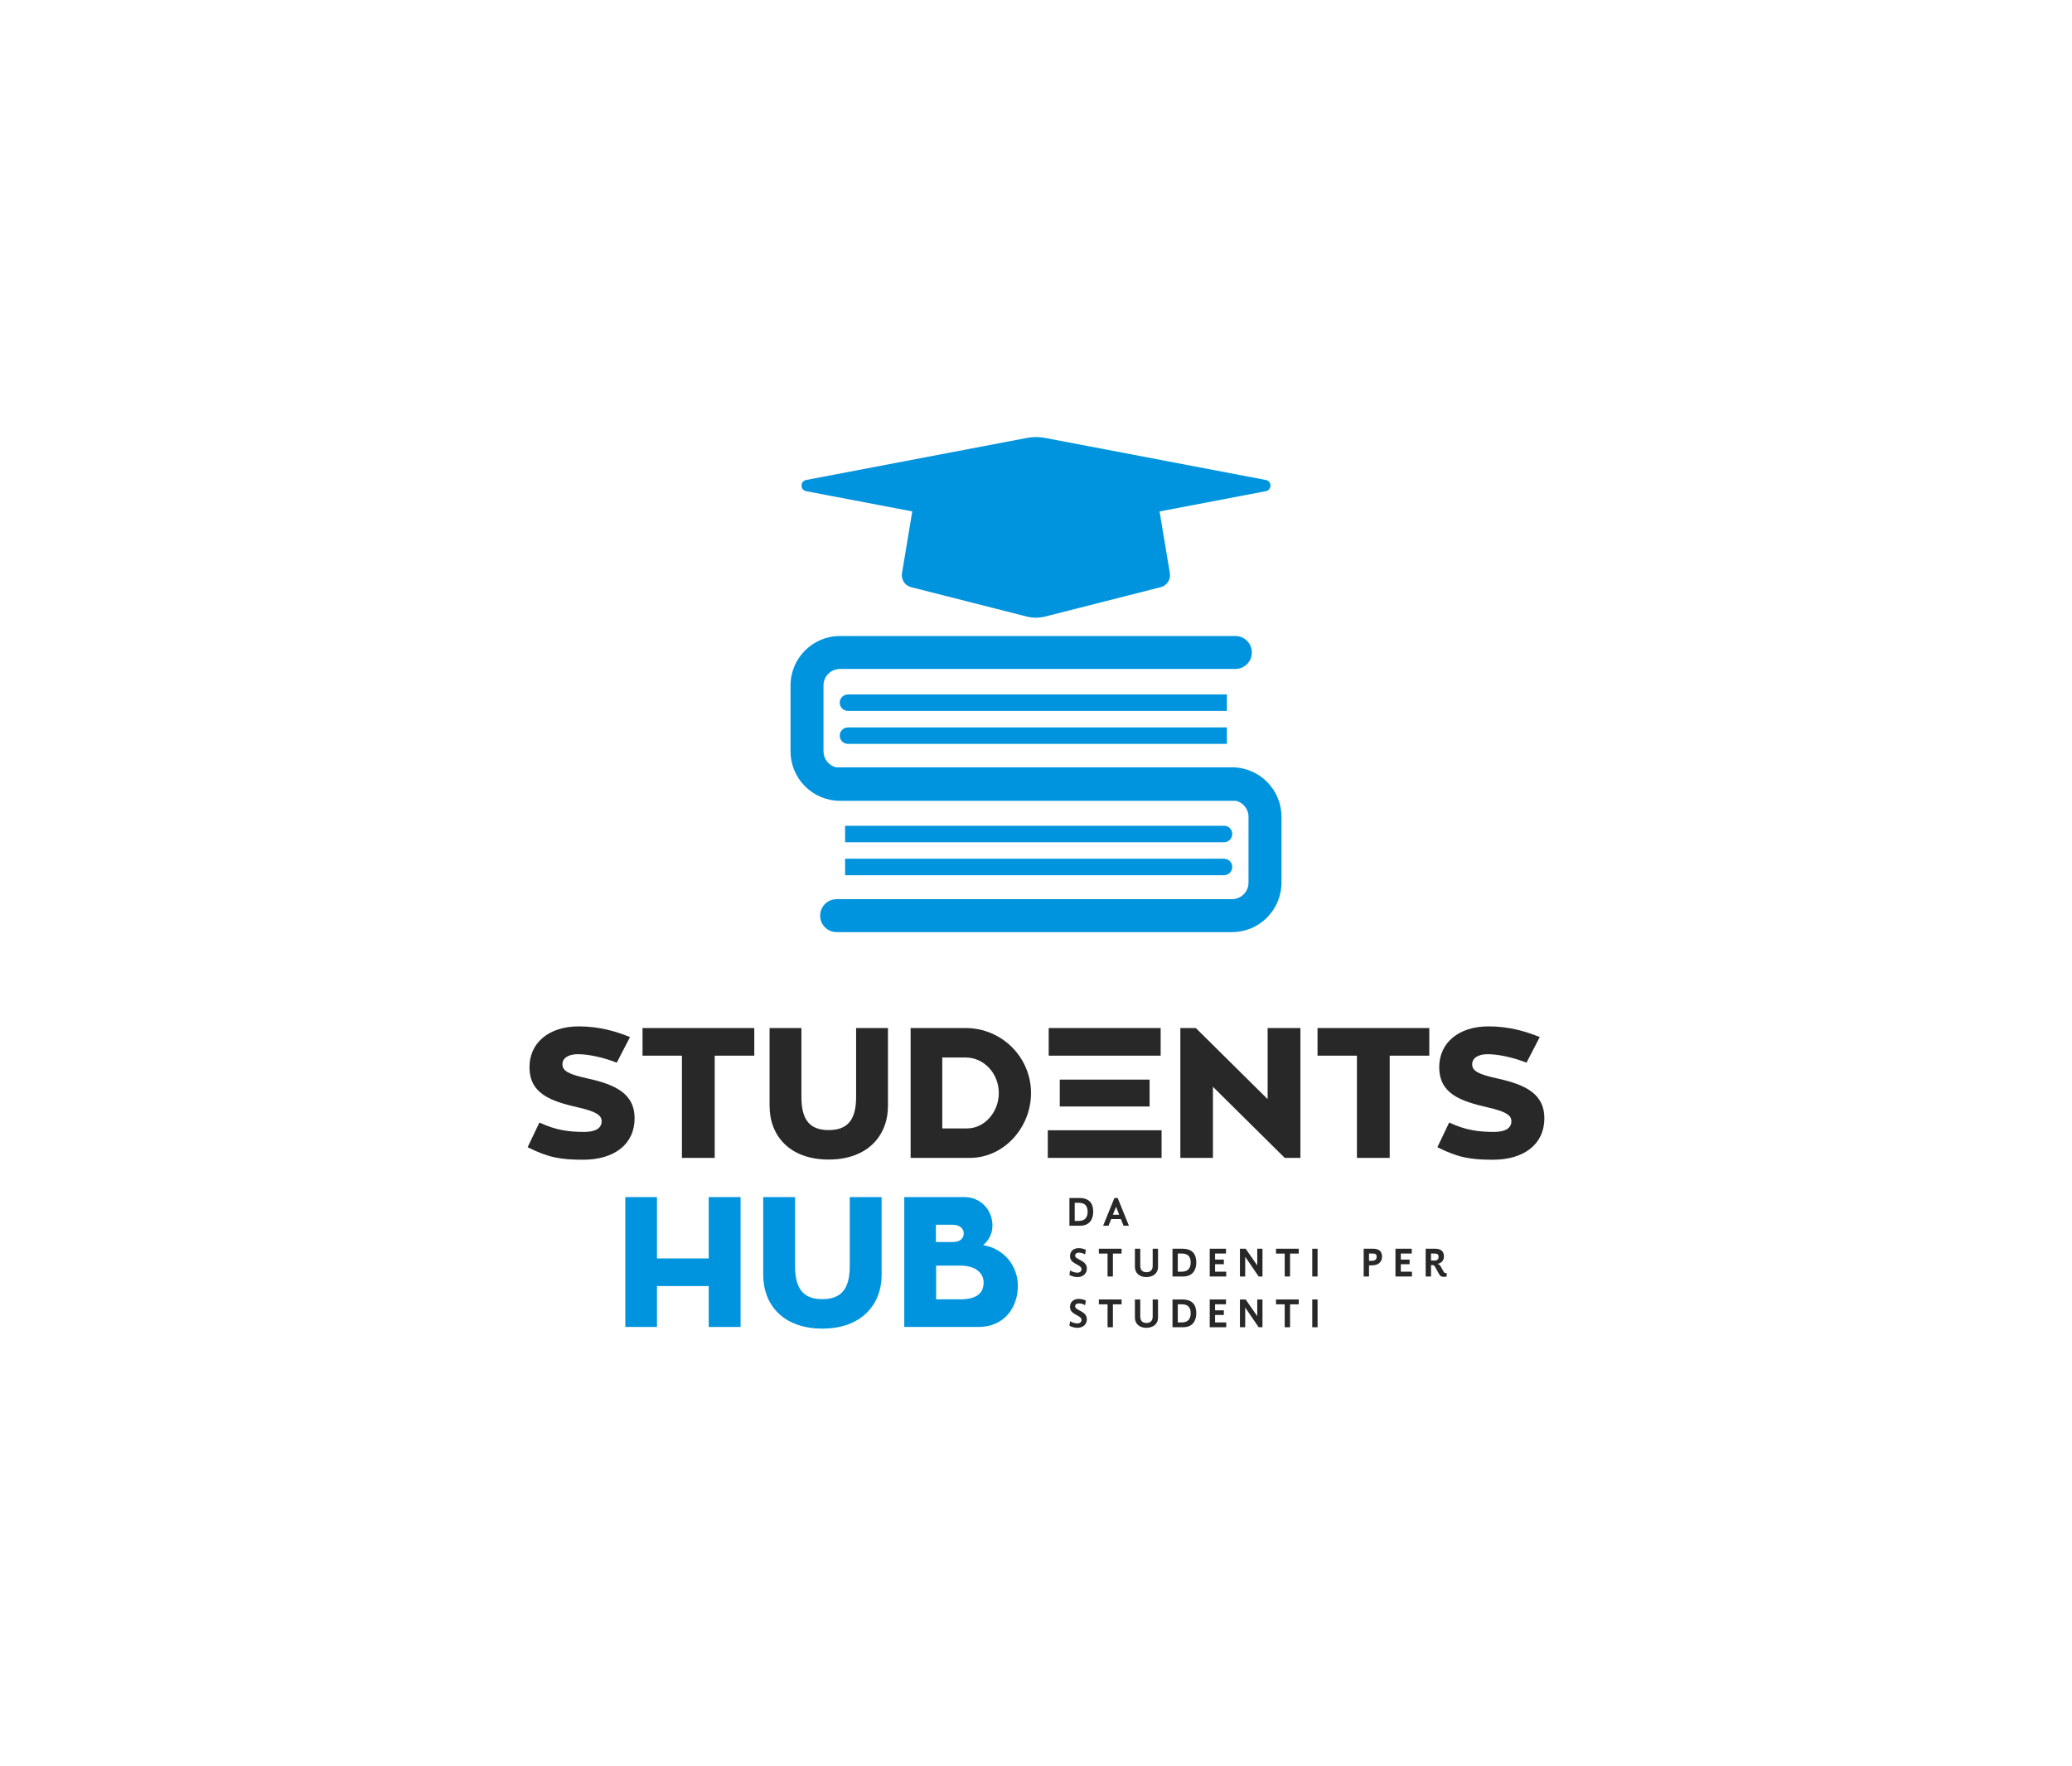 <?xml version="1.0" encoding="UTF-8"?>
<svg xmlns="http://www.w3.org/2000/svg" xmlns:xlink="http://www.w3.org/1999/xlink" width="4000px" height="3409px" viewBox="0 0 3999 3409" version="1.1">
<g id="surface1">
<path style=" stroke:none;fill-rule:nonzero;fill:rgb(15.686%,15.686%,15.686%);fill-opacity:1;" d="M 2064.02 2366.523 L 2084.336 2366.523 C 2103.297 2366.523 2109.934 2353.484 2109.934 2339.641 C 2109.934 2323.797 2102.977 2312.914 2082.82 2312.914 L 2064.02 2312.914 Z M 2074.258 2322.199 L 2082.016 2322.199 C 2095.859 2322.199 2099.133 2330.438 2099.133 2339.641 C 2099.133 2350.285 2094.176 2357.242 2081.617 2357.242 L 2074.258 2357.242 Z M 2074.258 2322.199 "/>
<path style=" stroke:none;fill-rule:nonzero;fill:rgb(15.686%,15.686%,15.686%);fill-opacity:1;" d="M 2168.508 2366.523 L 2178.906 2366.523 L 2157.148 2312.914 L 2150.914 2312.914 L 2129.074 2366.523 L 2139.555 2366.523 L 2144.676 2353.562 L 2163.387 2353.562 Z M 2154.035 2329.879 L 2160.109 2345.32 L 2147.875 2345.32 Z M 2154.035 2329.879 "/>
<path style=" stroke:none;fill-rule:nonzero;fill:rgb(15.686%,15.686%,15.686%);fill-opacity:1;" d="M 2097.695 2449.223 C 2097.695 2432.418 2074.977 2432.578 2074.977 2424.02 C 2074.977 2420.418 2078.336 2418.5 2082.66 2418.5 C 2086.898 2418.5 2090.977 2419.855 2094.258 2421.938 L 2095.777 2413.219 C 2092.34 2411.293 2087.457 2409.777 2081.855 2409.777 C 2072.582 2409.777 2065.145 2415.297 2065.145 2425.301 C 2065.145 2441.301 2087.457 2440.504 2087.457 2450.586 C 2087.457 2454.266 2084.258 2457.148 2079.223 2457.148 C 2075.059 2457.148 2069.141 2455.387 2065.305 2452.824 L 2064.02 2461.547 C 2068.422 2464.109 2074.418 2465.629 2079.379 2465.629 C 2090.258 2465.629 2097.695 2458.906 2097.695 2449.223 Z M 2097.695 2449.223 "/>
<path style=" stroke:none;fill-rule:nonzero;fill:rgb(15.686%,15.686%,15.686%);fill-opacity:1;" d="M 2120.84 2410.895 L 2120.84 2420.258 L 2137.637 2420.258 L 2137.637 2464.508 L 2147.953 2464.508 L 2147.953 2420.258 L 2164.75 2420.258 L 2164.75 2410.895 Z M 2120.84 2410.895 "/>
<path style=" stroke:none;fill-rule:nonzero;fill:rgb(15.686%,15.686%,15.686%);fill-opacity:1;" d="M 2212.527 2465.629 C 2225.082 2465.629 2235.082 2458.664 2235.082 2446.023 L 2235.082 2410.895 L 2224.762 2410.895 L 2224.762 2444.184 C 2224.762 2450.906 2221.242 2456.266 2212.688 2456.266 C 2203.41 2456.266 2200.77 2450.184 2200.77 2443.465 L 2200.77 2410.895 L 2190.449 2410.895 L 2190.449 2445.305 C 2190.449 2459.551 2200.93 2465.629 2212.527 2465.629 Z M 2212.527 2465.629 "/>
<path style=" stroke:none;fill-rule:nonzero;fill:rgb(15.686%,15.686%,15.686%);fill-opacity:1;" d="M 2263.023 2464.508 L 2283.34 2464.508 C 2302.297 2464.508 2308.934 2451.465 2308.934 2437.621 C 2308.934 2421.781 2301.977 2410.895 2281.82 2410.895 L 2263.023 2410.895 Z M 2273.258 2420.176 L 2281.02 2420.176 C 2294.859 2420.176 2298.137 2428.418 2298.137 2437.621 C 2298.137 2448.266 2293.176 2455.227 2280.621 2455.227 L 2273.258 2455.227 Z M 2273.258 2420.176 "/>
<path style=" stroke:none;fill-rule:nonzero;fill:rgb(15.686%,15.686%,15.686%);fill-opacity:1;" d="M 2334.879 2464.508 L 2366.711 2464.508 L 2366.711 2455.227 L 2345.195 2455.227 L 2345.195 2440.82 L 2362.152 2440.82 L 2362.152 2431.859 L 2345.195 2431.859 L 2345.195 2420.176 L 2366.312 2420.176 L 2366.312 2410.895 L 2334.879 2410.895 Z M 2334.879 2464.508 "/>
<path style=" stroke:none;fill-rule:nonzero;fill:rgb(15.686%,15.686%,15.686%);fill-opacity:1;" d="M 2393.215 2464.508 L 2403.371 2464.508 L 2403.371 2426.496 L 2429.363 2464.508 L 2436.723 2464.508 L 2436.723 2410.895 L 2426.645 2410.895 L 2426.645 2443.062 L 2404.25 2410.895 L 2393.215 2410.895 Z M 2393.215 2464.508 "/>
<path style=" stroke:none;fill-rule:nonzero;fill:rgb(15.686%,15.686%,15.686%);fill-opacity:1;" d="M 2462.824 2410.895 L 2462.824 2420.258 L 2479.621 2420.258 L 2479.621 2464.508 L 2489.941 2464.508 L 2489.941 2420.258 L 2506.738 2420.258 L 2506.738 2410.895 Z M 2462.824 2410.895 "/>
<path style=" stroke:none;fill-rule:nonzero;fill:rgb(15.686%,15.686%,15.686%);fill-opacity:1;" d="M 2532.84 2464.508 L 2543.078 2464.508 L 2543.078 2410.895 L 2532.84 2410.895 Z M 2532.84 2464.508 "/>
<path style=" stroke:none;fill-rule:nonzero;fill:rgb(15.686%,15.686%,15.686%);fill-opacity:1;" d="M 2642.391 2464.508 L 2642.391 2443.062 L 2647.109 2443.062 C 2661.348 2443.062 2667.508 2435.945 2667.508 2425.938 C 2667.508 2415.219 2660.629 2410.895 2650.148 2410.895 L 2632.074 2410.895 L 2632.074 2464.508 Z M 2642.391 2420.176 L 2649.191 2420.176 C 2653.75 2420.176 2657.188 2421.141 2657.188 2426.18 C 2657.188 2430.184 2655.508 2434.262 2647.27 2434.262 L 2642.391 2434.262 Z M 2642.391 2420.176 "/>
<path style=" stroke:none;fill-rule:nonzero;fill:rgb(15.686%,15.686%,15.686%);fill-opacity:1;" d="M 2693.449 2464.508 L 2725.281 2464.508 L 2725.281 2455.227 L 2703.766 2455.227 L 2703.766 2440.82 L 2720.723 2440.82 L 2720.723 2431.859 L 2703.766 2431.859 L 2703.766 2420.176 L 2724.883 2420.176 L 2724.883 2410.895 L 2693.449 2410.895 Z M 2693.449 2464.508 "/>
<path style=" stroke:none;fill-rule:nonzero;fill:rgb(15.686%,15.686%,15.686%);fill-opacity:1;" d="M 2762.102 2464.508 L 2762.102 2442.504 L 2764.66 2442.504 C 2766.82 2442.504 2768.098 2442.742 2769.621 2445.465 L 2777.535 2459.707 C 2779.457 2463.23 2782.016 2465.145 2785.777 2465.145 C 2787.297 2465.145 2790.656 2465.066 2792.336 2464.508 L 2792.336 2457.867 L 2790.098 2457.867 C 2788.574 2457.867 2787.617 2457.148 2786.418 2455.145 L 2780.816 2445.227 C 2779.141 2442.344 2777.855 2441.223 2774.656 2440.102 C 2783.457 2438.5 2787.055 2432.18 2787.055 2426.02 C 2787.055 2414.254 2779.219 2410.895 2769.461 2410.895 L 2751.785 2410.895 L 2751.785 2464.508 Z M 2762.102 2420.176 L 2767.859 2420.176 C 2773.301 2420.176 2776.66 2421.059 2776.66 2426.418 C 2776.66 2430.184 2775.219 2433.703 2768.5 2433.703 L 2762.102 2433.703 Z M 2762.102 2420.176 "/>
<path style=" stroke:none;fill-rule:nonzero;fill:rgb(15.686%,15.686%,15.686%);fill-opacity:1;" d="M 2097.695 2547.207 C 2097.695 2530.402 2074.977 2530.562 2074.977 2522 C 2074.977 2518.398 2078.336 2516.48 2082.66 2516.48 C 2086.898 2516.48 2090.977 2517.84 2094.258 2519.922 L 2095.777 2511.199 C 2092.34 2509.277 2087.457 2507.758 2081.855 2507.758 C 2072.582 2507.758 2065.145 2513.281 2065.145 2523.281 C 2065.145 2539.285 2087.457 2538.484 2087.457 2548.566 C 2087.457 2552.25 2084.258 2555.125 2079.223 2555.125 C 2075.059 2555.125 2069.141 2553.367 2065.305 2550.805 L 2064.02 2559.527 C 2068.422 2562.09 2074.418 2563.609 2079.379 2563.609 C 2090.258 2563.609 2097.695 2556.887 2097.695 2547.207 Z M 2097.695 2547.207 "/>
<path style=" stroke:none;fill-rule:nonzero;fill:rgb(15.686%,15.686%,15.686%);fill-opacity:1;" d="M 2120.84 2508.879 L 2120.84 2518.238 L 2137.637 2518.238 L 2137.637 2562.488 L 2147.953 2562.488 L 2147.953 2518.238 L 2164.75 2518.238 L 2164.75 2508.879 Z M 2120.84 2508.879 "/>
<path style=" stroke:none;fill-rule:nonzero;fill:rgb(15.686%,15.686%,15.686%);fill-opacity:1;" d="M 2212.527 2563.609 C 2225.082 2563.609 2235.082 2556.648 2235.082 2544.008 L 2235.082 2508.879 L 2224.762 2508.879 L 2224.762 2542.164 C 2224.762 2548.883 2221.242 2554.246 2212.688 2554.246 C 2203.41 2554.246 2200.77 2548.164 2200.77 2541.445 L 2200.77 2508.879 L 2190.449 2508.879 L 2190.449 2543.289 C 2190.449 2557.527 2200.93 2563.609 2212.527 2563.609 Z M 2212.527 2563.609 "/>
<path style=" stroke:none;fill-rule:nonzero;fill:rgb(15.686%,15.686%,15.686%);fill-opacity:1;" d="M 2263.023 2562.488 L 2283.34 2562.488 C 2302.297 2562.488 2308.934 2549.449 2308.934 2535.605 C 2308.934 2519.762 2301.977 2508.879 2281.82 2508.879 L 2263.023 2508.879 Z M 2273.258 2518.16 L 2281.02 2518.16 C 2294.859 2518.16 2298.137 2526.402 2298.137 2535.605 C 2298.137 2546.246 2293.176 2553.207 2280.621 2553.207 L 2273.258 2553.207 Z M 2273.258 2518.16 "/>
<path style=" stroke:none;fill-rule:nonzero;fill:rgb(15.686%,15.686%,15.686%);fill-opacity:1;" d="M 2334.879 2562.488 L 2366.711 2562.488 L 2366.711 2553.207 L 2345.195 2553.207 L 2345.195 2538.805 L 2362.152 2538.805 L 2362.152 2529.844 L 2345.195 2529.844 L 2345.195 2518.16 L 2366.312 2518.16 L 2366.312 2508.879 L 2334.879 2508.879 Z M 2334.879 2562.488 "/>
<path style=" stroke:none;fill-rule:nonzero;fill:rgb(15.686%,15.686%,15.686%);fill-opacity:1;" d="M 2393.215 2562.488 L 2403.371 2562.488 L 2403.371 2524.48 L 2429.363 2562.488 L 2436.723 2562.488 L 2436.723 2508.879 L 2426.645 2508.879 L 2426.645 2541.047 L 2404.25 2508.879 L 2393.215 2508.879 Z M 2393.215 2562.488 "/>
<path style=" stroke:none;fill-rule:nonzero;fill:rgb(15.686%,15.686%,15.686%);fill-opacity:1;" d="M 2462.824 2508.879 L 2462.824 2518.238 L 2479.621 2518.238 L 2479.621 2562.488 L 2489.941 2562.488 L 2489.941 2518.238 L 2506.738 2518.238 L 2506.738 2508.879 Z M 2462.824 2508.879 "/>
<path style=" stroke:none;fill-rule:nonzero;fill:rgb(15.686%,15.686%,15.686%);fill-opacity:1;" d="M 2532.84 2562.488 L 2543.078 2562.488 L 2543.078 2508.879 L 2532.84 2508.879 Z M 2532.84 2562.488 "/>
<path style=" stroke:none;fill-rule:nonzero;fill:rgb(15.686%,15.686%,15.686%);fill-opacity:1;" d="M 1132.555 2081.898 C 1097.367 2074.078 1085.285 2067.68 1085.285 2054.875 C 1085.285 2043.496 1095.59 2035.32 1115.141 2035.32 C 1137.891 2035.32 1167.746 2042.785 1190.141 2051.676 L 1215.734 2002.246 C 1190.141 1991.934 1157.793 1981.625 1116.918 1981.625 C 1057.91 1981.625 1021.656 2014.336 1021.656 2060.207 C 1021.656 2112.129 1063.246 2125.996 1115.496 2138.086 C 1149.973 2145.906 1160.992 2153.02 1160.992 2164.754 C 1160.992 2178.266 1148.91 2185.379 1127.582 2185.379 C 1098.078 2185.379 1072.484 2182.176 1040.852 2167.246 L 1018.102 2214.891 C 1057.91 2234.809 1081.371 2239.074 1125.445 2239.074 C 1185.16 2239.074 1224.617 2209.207 1224.617 2159.062 C 1224.617 2112.129 1188.715 2093.992 1132.555 2081.898 Z M 1132.555 2081.898 "/>
<path style=" stroke:none;fill-rule:nonzero;fill:rgb(15.686%,15.686%,15.686%);fill-opacity:1;" d="M 1455.66 1984.824 L 1239.902 1984.824 L 1239.902 2038.164 L 1315.969 2038.164 L 1315.969 2235.52 L 1379.242 2235.52 L 1379.242 2038.164 L 1455.66 2038.164 Z M 1455.66 1984.824 "/>
<path style=" stroke:none;fill-rule:nonzero;fill:rgb(15.686%,15.686%,15.686%);fill-opacity:1;" d="M 1713.719 1984.824 L 1652.223 1984.824 L 1652.223 2118.168 C 1652.223 2164.043 1634.094 2181.82 1599.262 2181.82 C 1564.43 2181.82 1546.656 2164.043 1546.656 2118.168 L 1546.656 1984.824 L 1485.164 1984.824 L 1485.164 2134.887 C 1485.164 2193.203 1524.266 2238.719 1599.262 2238.719 C 1674.262 2238.719 1713.719 2192.848 1713.719 2134.887 Z M 1713.719 1984.824 "/>
<path style=" stroke:none;fill-rule:nonzero;fill:rgb(15.686%,15.686%,15.686%);fill-opacity:1;" d="M 1989.902 2110.348 C 1989.902 2041.004 1933.387 1984.824 1863.715 1984.824 L 1757.441 1984.824 L 1757.441 2235.52 L 1871.895 2235.52 C 1937.648 2235.52 1989.902 2176.848 1989.902 2110.348 Z M 1818.574 2178.621 L 1818.574 2041.719 L 1863.715 2041.719 C 1899.262 2041.719 1927.699 2072.652 1927.699 2110.348 C 1927.699 2146.973 1900.328 2178.621 1866.562 2178.621 Z M 1818.574 2178.621 "/>
<path style=" stroke:none;fill-rule:nonzero;fill:rgb(15.686%,15.686%,15.686%);fill-opacity:1;" d="M 2022.25 2182.176 L 2022.25 2235.52 L 2241.914 2235.52 L 2241.914 2182.176 Z M 2240.141 1984.824 L 2024.027 1984.824 L 2024.027 2038.164 L 2240.141 2038.164 Z M 2218.812 2136.309 L 2218.812 2084.391 L 2045.352 2084.391 L 2045.352 2136.309 Z M 2218.812 2136.309 "/>
<path style=" stroke:none;fill-rule:nonzero;fill:rgb(15.686%,15.686%,15.686%);fill-opacity:1;" d="M 2446.66 1984.824 L 2446.66 2122.086 L 2308.031 1984.824 L 2278.172 1984.824 L 2278.172 2235.52 L 2341.086 2235.52 L 2341.086 2098.258 L 2479.711 2235.52 L 2509.93 2235.52 L 2509.93 1984.824 Z M 2446.66 1984.824 "/>
<path style=" stroke:none;fill-rule:nonzero;fill:rgb(15.686%,15.686%,15.686%);fill-opacity:1;" d="M 2758.742 1984.824 L 2542.984 1984.824 L 2542.984 2038.164 L 2619.051 2038.164 L 2619.051 2235.52 L 2682.32 2235.52 L 2682.32 2038.164 L 2758.742 2038.164 Z M 2758.742 1984.824 "/>
<path style=" stroke:none;fill-rule:nonzero;fill:rgb(15.686%,15.686%,15.686%);fill-opacity:1;" d="M 2888.836 2081.898 C 2853.645 2074.078 2841.562 2067.68 2841.562 2054.875 C 2841.562 2043.496 2851.871 2035.32 2871.418 2035.32 C 2894.168 2035.32 2924.023 2042.785 2946.418 2051.676 L 2972.012 2002.246 C 2946.418 1991.934 2914.074 1981.625 2873.199 1981.625 C 2814.191 1981.625 2777.938 2014.336 2777.938 2060.207 C 2777.938 2112.129 2819.523 2125.996 2871.773 2138.086 C 2906.25 2145.906 2917.27 2153.02 2917.27 2164.754 C 2917.27 2178.266 2905.188 2185.379 2883.859 2185.379 C 2854.355 2185.379 2828.766 2182.176 2797.129 2167.246 L 2774.383 2214.891 C 2814.191 2234.809 2837.652 2239.074 2881.727 2239.074 C 2941.441 2239.074 2980.898 2209.207 2980.898 2159.062 C 2980.898 2112.129 2944.996 2093.992 2888.836 2081.898 Z M 2888.836 2081.898 "/>
<path style=" stroke:none;fill-rule:nonzero;fill:rgb(0%,58.039%,87.059%);fill-opacity:1;" d="M 1367.684 2311.238 L 1367.684 2429.652 L 1267.801 2429.652 L 1267.801 2311.238 L 1206.664 2311.238 L 1206.664 2561.934 L 1267.801 2561.934 L 1267.801 2482.992 L 1367.684 2482.992 L 1367.684 2561.934 L 1429.176 2561.934 L 1429.176 2311.238 Z M 1367.684 2311.238 "/>
<path style=" stroke:none;fill-rule:nonzero;fill:rgb(0%,58.039%,87.059%);fill-opacity:1;" d="M 1701.453 2311.238 L 1639.957 2311.238 L 1639.957 2444.586 C 1639.957 2490.461 1621.828 2508.238 1586.996 2508.238 C 1552.164 2508.238 1534.391 2490.461 1534.391 2444.586 L 1534.391 2311.238 L 1472.895 2311.238 L 1472.895 2461.297 C 1472.895 2519.621 1511.996 2565.137 1586.996 2565.137 C 1661.996 2565.137 1701.453 2519.262 1701.453 2461.297 Z M 1701.453 2311.238 "/>
<path style=" stroke:none;fill-rule:nonzero;fill:rgb(0%,58.039%,87.059%);fill-opacity:1;" d="M 1915.434 2366.355 C 1915.434 2335.062 1891.617 2311.238 1861.758 2311.238 L 1745.172 2311.238 L 1745.172 2561.934 L 1888.773 2561.934 C 1938.184 2561.934 1964.484 2524.238 1964.484 2482.637 C 1964.484 2442.809 1936.047 2409.738 1897.305 2404.051 C 1908.68 2394.805 1915.434 2380.938 1915.434 2366.355 Z M 1806.309 2364.578 L 1837.945 2364.578 C 1852.875 2364.578 1859.984 2372.402 1859.984 2381.293 C 1859.984 2390.18 1853.586 2398.004 1839.012 2398.004 L 1806.309 2398.004 Z M 1806.664 2508.594 L 1806.664 2443.52 L 1853.586 2443.52 C 1885.578 2443.52 1898.371 2460.234 1898.371 2475.879 C 1898.371 2495.793 1886.285 2508.594 1853.23 2508.594 Z M 1806.664 2508.594 "/>
<path style=" stroke:none;fill-rule:evenodd;fill:rgb(0%,58.039%,87.059%);fill-opacity:1;" d="M 2404.449 955.695 L 2443.195 948.328 C 2455.125 946.055 2455.125 928.961 2443.195 926.688 L 2017.348 845.547 C 2005.559 843.305 1993.43 843.305 1981.652 845.547 L 1555.805 926.688 C 1543.875 928.961 1543.875 946.055 1555.805 948.328 L 1760.652 987.379 L 1743.062 1093.043 L 1740.789 1106.625 C 1740.594 1107.797 1740.5 1108.961 1740.469 1110.133 L 1740.469 1110.531 C 1740.469 1111.676 1740.562 1112.773 1740.699 1113.887 C 1740.727 1113.992 1740.758 1114.145 1740.758 1114.254 C 1741.277 1117.379 1742.359 1120.328 1743.98 1122.969 C 1744.039 1123.027 1744.07 1123.105 1744.086 1123.164 C 1744.512 1123.82 1744.938 1124.477 1745.426 1125.07 C 1745.457 1125.133 1745.488 1125.18 1745.531 1125.211 C 1746.02 1125.867 1746.559 1126.461 1747.105 1127.055 C 1747.273 1127.195 1747.441 1127.375 1747.625 1127.512 C 1748.023 1127.914 1748.418 1128.309 1748.844 1128.691 C 1749.074 1128.891 1749.332 1129.055 1749.594 1129.254 C 1749.988 1129.574 1750.383 1129.848 1750.781 1130.137 C 1751.039 1130.336 1751.316 1130.504 1751.574 1130.676 C 1752.004 1130.93 1752.461 1131.191 1752.918 1131.438 C 1753.176 1131.574 1753.449 1131.727 1753.738 1131.863 C 1754.227 1132.121 1754.734 1132.352 1755.25 1132.551 C 1755.508 1132.656 1755.77 1132.777 1756.016 1132.871 C 1756.699 1133.129 1757.387 1133.328 1758.086 1133.527 C 1758.195 1133.559 1758.289 1133.617 1758.406 1133.633 L 1822.094 1149.809 L 1864.164 1160.488 L 1877.895 1164 L 1884.637 1165.711 L 1981.746 1190.402 C 1984.336 1191.059 1986.934 1191.547 1989.566 1191.91 C 1998.676 1193.164 2007.98 1192.676 2016.949 1190.402 L 2170.93 1151.273 L 2240.301 1133.648 C 2247.215 1131.848 2252.75 1127.176 2255.707 1121.18 C 2257.938 1116.816 2258.789 1111.781 2257.938 1106.652 L 2251.926 1070.621 L 2245.883 1034.484 L 2238.027 987.438 L 2356.797 964.793 Z M 2377.938 1481.445 L 1614.609 1481.445 C 1614.242 1481.445 1613.906 1481.496 1613.539 1481.508 C 1599.625 1478.121 1589.254 1465.578 1589.254 1450.637 L 1589.254 1323.348 C 1589.254 1305.801 1603.531 1291.551 1621.062 1291.551 L 2384.391 1291.551 C 2401.965 1291.551 2416.195 1277.293 2416.195 1259.727 C 2416.195 1242.148 2401.965 1227.91 2384.391 1227.91 L 1621.062 1227.91 C 1568.445 1227.91 1525.645 1270.73 1525.645 1323.367 L 1525.645 1450.648 C 1525.645 1503.285 1568.434 1546.105 1621.062 1546.105 L 2384.391 1546.105 C 2384.758 1546.105 2385.109 1546.059 2385.461 1546.043 C 2399.375 1549.43 2409.746 1561.973 2409.746 1576.914 L 2409.746 1704.203 C 2409.746 1721.734 2395.469 1736.004 2377.938 1736.004 L 1614.609 1736.004 C 1597.035 1736.004 1582.805 1750.254 1582.805 1767.824 C 1582.805 1785.402 1597.035 1799.641 1614.609 1799.641 L 2377.938 1799.641 C 2430.555 1799.641 2473.355 1756.82 2473.355 1704.184 L 2473.355 1576.898 C 2473.355 1524.266 2430.566 1481.445 2377.938 1481.445 Z M 2368.055 1340.746 L 1636.527 1340.746 C 1627.738 1340.746 1620.617 1347.875 1620.617 1356.664 C 1620.617 1365.449 1627.738 1372.566 1636.527 1372.566 L 2368.055 1372.566 Z M 1620.617 1420.285 C 1620.617 1429.074 1627.738 1436.199 1636.527 1436.199 L 2368.055 1436.199 L 2368.055 1404.383 L 1636.527 1404.383 C 1627.738 1404.383 1620.617 1411.508 1620.617 1420.285 Z M 2378.383 1610.215 C 2378.383 1601.422 2371.262 1594.297 2362.473 1594.297 L 1630.945 1594.297 L 1630.945 1626.113 L 2362.473 1626.113 C 2371.262 1626.113 2378.383 1619.004 2378.383 1610.215 Z M 1630.945 1689.762 L 2362.473 1689.762 C 2371.262 1689.762 2378.383 1682.641 2378.383 1673.852 C 2378.383 1665.074 2371.262 1657.945 2362.473 1657.945 L 1630.945 1657.945 Z M 1630.945 1689.762 "/>
</g>
</svg>

